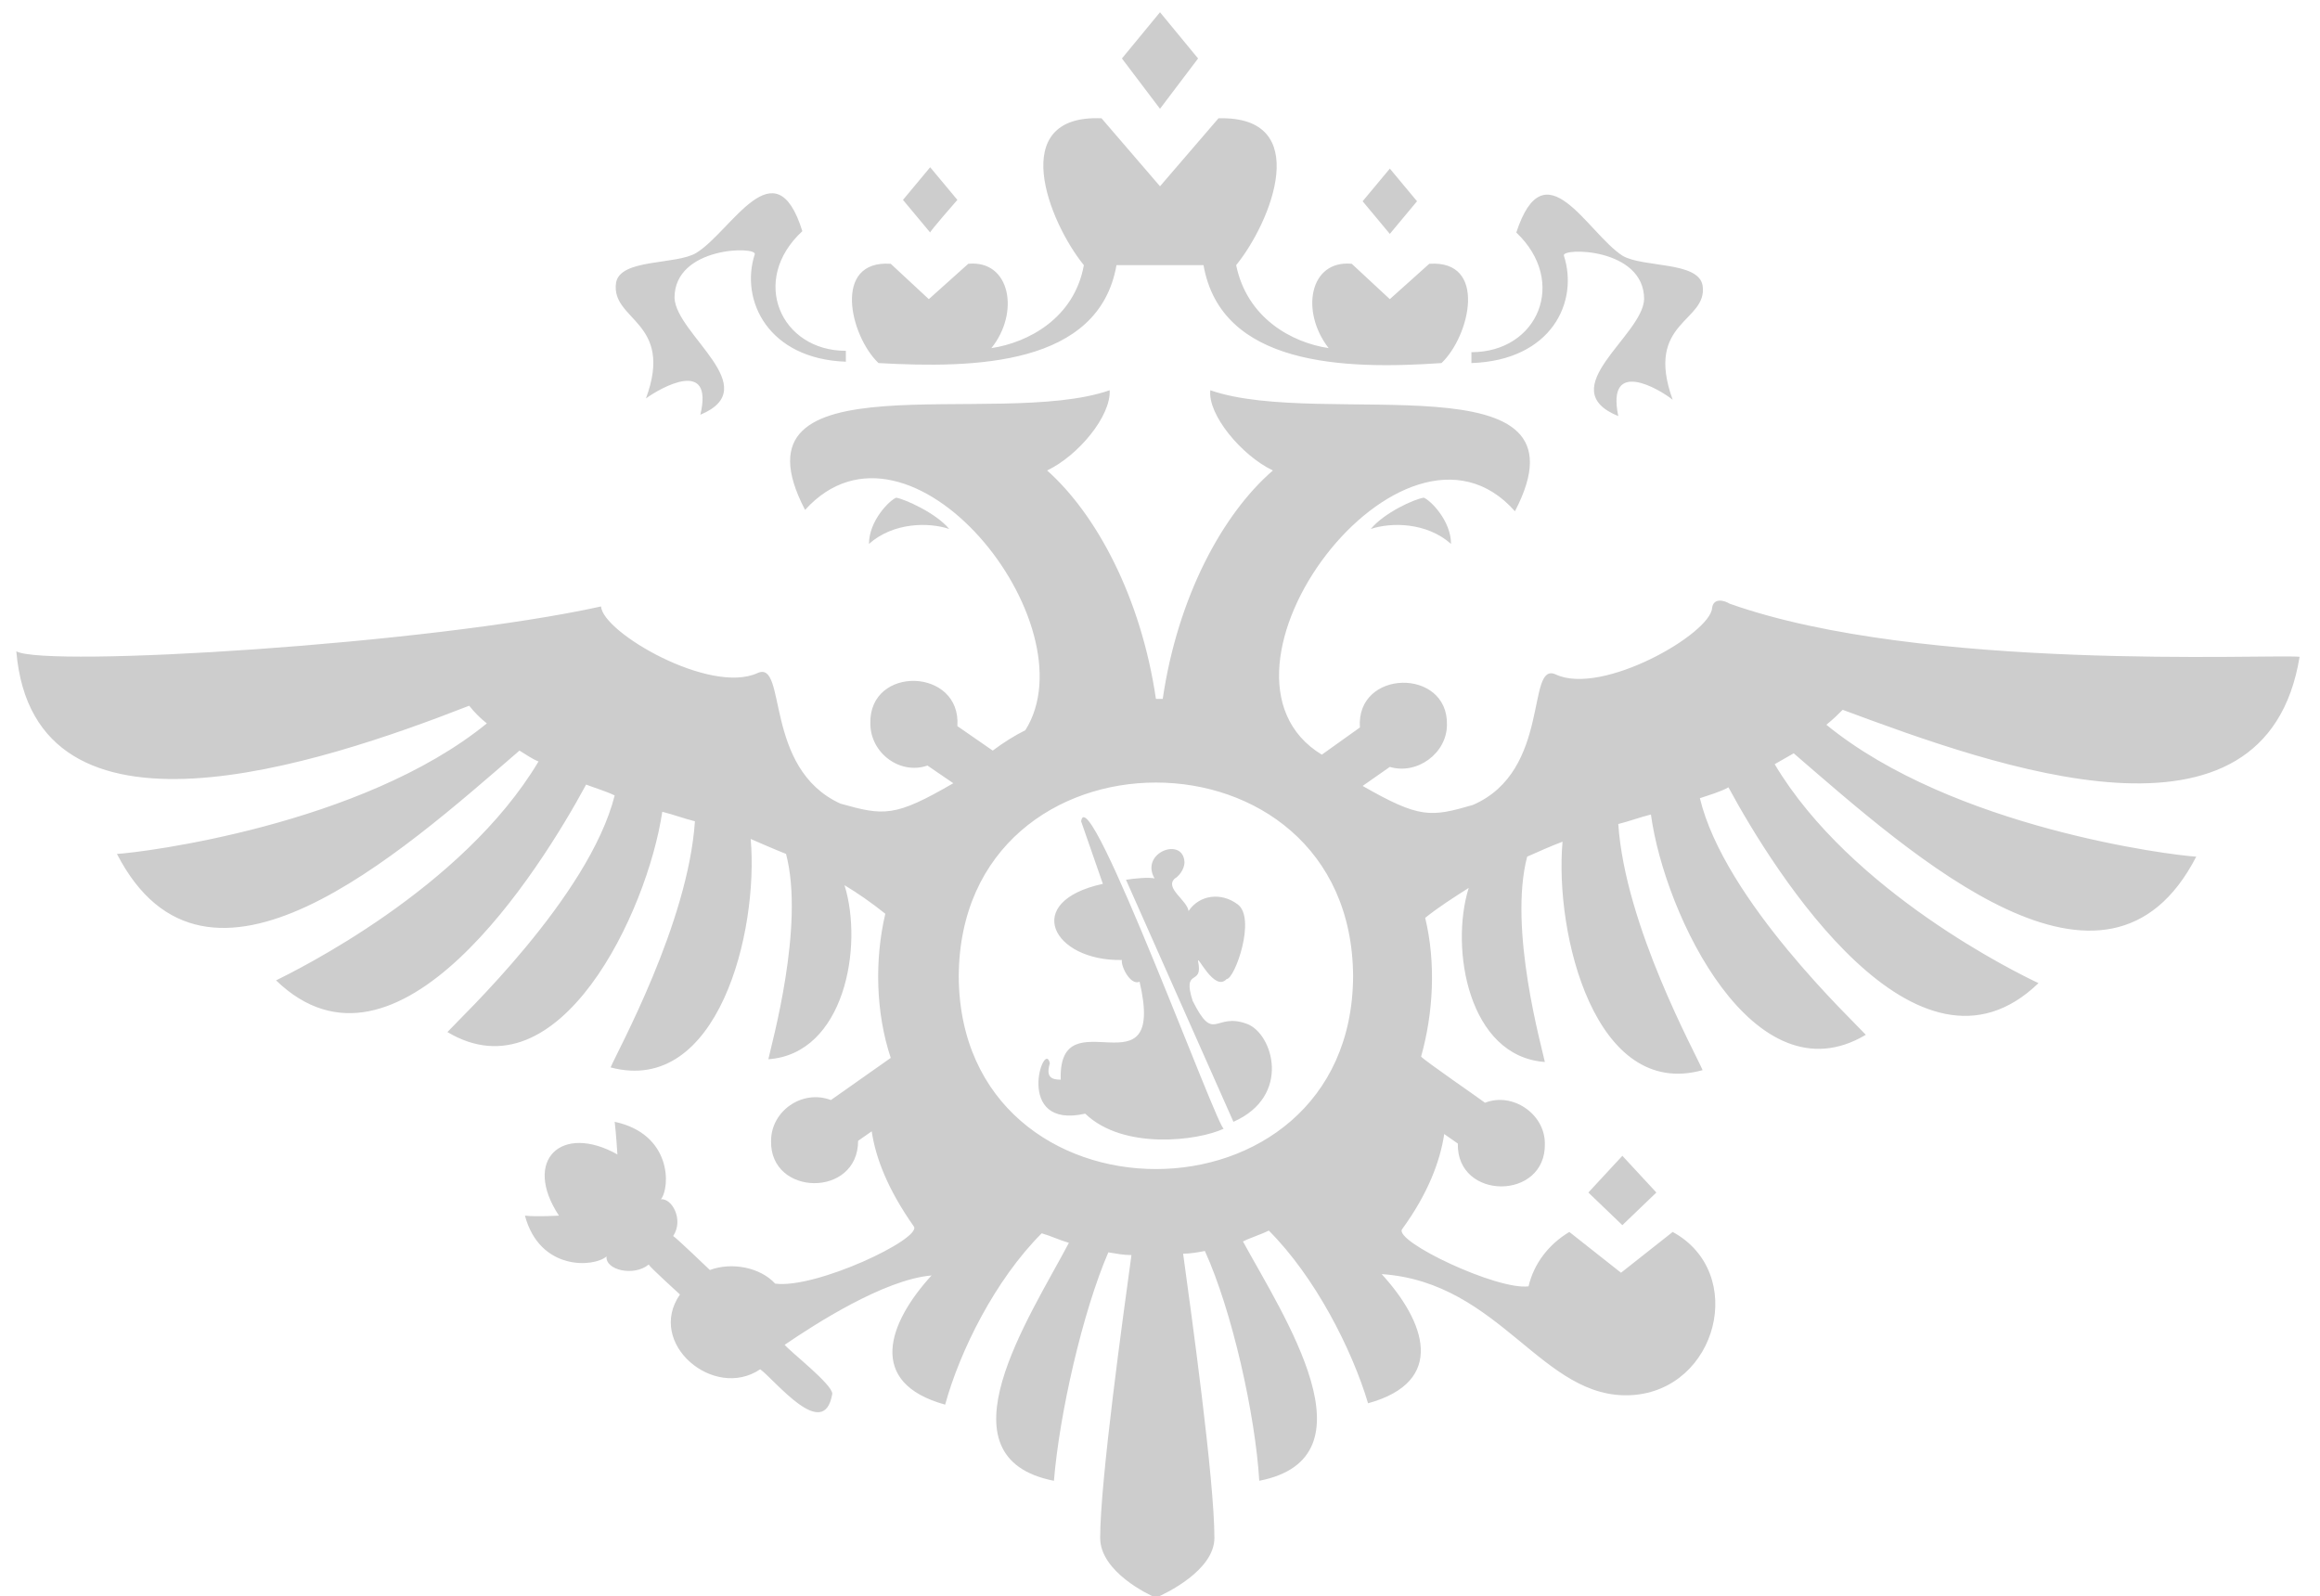 <?xml version="1.0" encoding="utf-8"?>
<svg version="1.1" xmlns="http://www.w3.org/2000/svg" x="0px" y="0px" viewBox="0 0 170.6 117.4">
<style type="text/css">
	.st0{fill:#CDCDCD;}
</style>
<path class="st0" d="M104.7,36.6c0.5,0.2,2,1.7,2,3.4c-1.8-1.6-4.4-1.6-5.9-1.1C101.8,37.7,104,36.7,104.7,36.6z M115,18.8 c-0.2-0.6,5.9-0.6,5.9,3.2c-0.1,2.7-6.8,6.6-1.9,8.6c-0.9-4.3,3-2,4-1.2c-2.1-5.8,2.6-5.7,2.2-8.4c-0.3-1.8-4.4-1.3-5.9-2.2 c-2.6-1.7-5.7-8.1-7.8-1.7c3.8,3.6,1.6,8.8-3.3,8.8c0,0,0,0.8,0,0.8C114.1,26.5,116.1,22.2,115,18.8L115,18.8z M47.5,29.3 C47.5,29.3,47.5,29.3,47.5,29.3L47.5,29.3L47.5,29.3z M47.5,29.3c1.1-0.8,5-3,4,1.2c4.8-2-1.8-5.9-1.9-8.6c0-3.8,6.1-3.8,5.9-3.2 c-1.1,3.4,1,7.7,6.7,7.9c0-0.1,0-0.8,0-0.8c-4.8,0-7.1-5.2-3.2-8.8c-2-6.4-5.2,0-7.8,1.6c-1.5,0.9-5.6,0.4-5.9,2.2 C44.9,23.6,49.6,23.6,47.5,29.3L47.5,29.3z M69.8,38.9c-1-1.2-3.3-2.2-3.9-2.3c-0.5,0.2-2,1.7-2,3.4h0 C65.7,38.4,68.3,38.4,69.8,38.9z M104.2,14.8L104.2,14.8l-2-2.4l-2,2.4l2,2.4L104.2,14.8L104.2,14.8z M70.4,14.7L70.4,14.7l-2-2.4 l-2,2.4l2,2.4C68.3,17.1,70.4,14.7,70.4,14.7z M64.6,26.7L64.6,26.7L64.6,26.7L64.6,26.7z M64.6,26.7c7.1,0.4,16.2,0.2,17.5-7.2 l6.4,0c1.3,7.4,10.3,7.7,17.5,7.2c2.1-2,3.4-7.6-0.9-7.3l-2.9,2.6l-2.8-2.6c-3.1-0.3-3.8,3.5-1.7,6.2c-2.7-0.4-6-2.2-6.8-6.1 c2.6-3.2,5.7-11-1.3-10.8l-4.3,5l-4.3-5c-7-0.3-3.9,7.6-1.3,10.8c-0.7,3.9-4.1,5.7-6.8,6.1c2.1-2.6,1.4-6.5-1.7-6.2L68.3,22 l-2.8-2.6C61.2,19.1,62.5,24.7,64.6,26.7L64.6,26.7z M121.9,87.7L121.9,87.7L121.9,87.7L121.9,87.7z M116.8,87.7l2.5,2.4l2.5-2.4 l-2.5-2.7L116.8,87.7L116.8,87.7z M88.1,4.3L88.1,4.3l-2.8-3.4l-2.8,3.4L85.3,8L88.1,4.3z M134.3,53.3c9.3,7.6,25.4,9.6,27.2,9.7 c-6.6,12.8-20.8,0-29.6-7.6c-0.5,0.3-0.9,0.5-1.4,0.8c5.6,9.4,17.9,15.4,19.4,16.1c-8.9,8.6-19.4-8.1-22.8-14.4 c-0.5,0.3-1.5,0.6-2.1,0.8c1.8,7.5,11.3,16.4,12.2,17.4c-8.2,4.9-14.8-8.8-15.8-16.2c-0.8,0.2-1.6,0.5-2.4,0.7 c0.5,7.5,5.7,16.9,6.2,18.1c-7.9,2.2-10.9-10-10.3-16.8c-0.8,0.3-1.7,0.7-2.6,1.1c-1.4,5.3,1.1,14.1,1.3,15.1 c-5.6-0.4-7-8.3-5.6-12.8c-1.1,0.7-2.2,1.4-3.2,2.2c0.8,3.3,0.6,7-0.3,10.2c0.1,0.2,4.6,3.3,4.7,3.4c2-0.8,4.4,0.8,4.4,3 c0.1,4.2-6.5,4.2-6.4,0l-1-0.7c-0.3,2-1.2,4.4-3.1,7c-0.6,0.9,7,4.5,9.3,4.2c0.4-1.7,1.5-3.1,3-4l3.8,3l0,0l0,0l0,0l3.8-3 c5.5,3,3.3,11.6-3,12c-6.6,0.4-9.6-8.3-18.4-8.9c3.2,3.5,4.8,7.9-1,9.5c-1.2-4-3.9-9.3-7.3-12.7c-0.6,0.3-1.3,0.5-1.9,0.8 c3,5.5,9.9,15.9,1.2,17.6c-0.3-4.9-2-12.5-4-16.9c-0.5,0.1-1.1,0.2-1.6,0.2c0.6,4.4,2.3,16.6,2.3,20.9c0,2.4-3.6,4.1-4.3,4.4 c-0.5-0.2-4.1-1.9-4.1-4.4c0-4.2,1.7-16.4,2.3-20.8c-0.6,0-1.1-0.1-1.7-0.2c-1.9,4.4-3.6,11.9-4,16.8c-8.7-1.7-1.8-12,1.1-17.5 c-0.7-0.2-1.3-0.5-2-0.7c-3.4,3.4-6,8.6-7.1,12.6c-5.8-1.6-4.2-6-1-9.5c-3.5,0.3-8.6,3.6-10.8,5.1c0.4,0.5,3.5,2.9,3.5,3.6 c-0.6,3.6-4.2-1-5.3-1.8c-3.4,2.3-8.4-1.9-5.9-5.5c0,0-2.2-2-2.3-2.2c-1.1,0.9-3.2,0.4-3.1-0.6c-0.9,0.8-4.9,1.1-6-3 c0.8,0.1,2.5,0,2.5,0c-2.7-4.1,0.2-6.8,4.3-4.5c0,0-0.1-1.6-0.2-2.4c4.2,0.9,4.1,4.8,3.4,5.7c0.8-0.1,1.7,1.5,0.9,2.7 c0.2,0.1,2.7,2.5,2.7,2.5c1.6-0.6,3.7-0.2,4.8,1c3,0.4,10.8-3.3,10.2-4.2c-1.9-2.7-2.8-5-3.1-7l-1,0.7c0,4.2-6.5,4.1-6.4,0 c0-2.2,2.3-3.8,4.4-3l4.4-3.1c-1.1-3.3-1.2-7.2-0.4-10.6c-1-0.8-2-1.5-3-2.1c1.4,4.5,0,12.4-5.6,12.8c0.2-1,2.7-9.8,1.3-15.1 c-1-0.4-1.9-0.8-2.6-1.1c0.6,6.8-2.4,18.9-10.3,16.8c0.5-1.2,5.7-10.6,6.2-18.1c-0.8-0.2-1.6-0.5-2.4-0.7 c-1.1,7.4-7.6,21.1-15.8,16.2c0.9-1,10.4-9.9,12.3-17.4c-0.6-0.3-1.6-0.6-2.1-0.8c-3.4,6.3-13.9,23-22.8,14.4 C21.7,71.4,34,65.4,39.6,56c-0.5-0.2-0.9-0.5-1.4-0.8c-8.8,7.6-23,20.4-29.6,7.6c1.8-0.1,18-2.1,27.2-9.6c-0.5-0.4-0.9-0.8-1.3-1.3 C23.5,56.2,2.5,63.2,1.2,47.9c2.2,1.2,30.3-0.5,43-3.3c0.1,1.9,8,6.5,11.5,4.9c2.2-1,0.4,7,6.1,9.6c3.2,0.9,4,1,8.3-1.5l-1.9-1.3 c-2,0.7-4.2-0.9-4.2-3.1c-0.1-4.3,6.7-4.1,6.4,0.2l2.6,1.8c0.8-0.6,1.6-1.1,2.4-1.5c4.9-7.8-8.5-24.7-16.2-16.2 c-6-11.5,14.1-5.9,22.4-8.8c0.1,1.9-2.3,4.8-4.6,5.9c3.6,3.2,6.9,9.3,8,16.8c0.2,0,0.3,0,0.5,0c1.1-7.5,4.4-13.6,8.1-16.8 c-2.3-1.1-4.8-4.1-4.6-5.9c8.3,2.9,28.4-2.6,22.4,8.9c-8.2-9.3-24.1,11.9-14.2,17.9l2.8-2c-0.3-4.3,6.5-4.4,6.4-0.2 c0,2.1-2.2,3.7-4.2,3.1l-2,1.4c4.2,2.4,5,2.3,8.1,1.4c5.8-2.5,3.9-10.6,6.1-9.6c3.4,1.6,11.4-3,11.5-4.9c0.1-0.7,0.8-0.6,1.3-0.3 c14.1,5,39.5,3.7,41.9,3.9c-2.5,15.3-22.3,8.1-33.6,3.9C135.2,52.5,134.8,52.9,134.3,53.3L134.3,53.3z M99.5,71.8 c-0.1-19-28.9-19-29,0C70.6,90.7,99.4,90.7,99.5,71.8z M88.1,70.7c0.4,1.9-1.2,0.4-0.4,2.9c1.6,3.2,1.6,0.8,4,1.7 c1.9,0.7,3.3,5.3-1,7.2l-7.9-17.8c0.6-0.1,1.7-0.2,2.1-0.1c-1.1-1.9,2.1-3.1,2.2-1.2c0,0.6-0.5,1.1-0.7,1.2c-0.8,0.7,0.9,1.6,1,2.4 c0.8-1.2,2.4-1.4,3.6-0.5c1.4,1-0.2,5.5-0.8,5.5C89.3,73,88,70.1,88.1,70.7z M90,83c-1.9,0.9-7.4,1.6-10.2-1.1 c-5.3,1.2-3-5.6-2.6-3.7c-0.3,1,0.1,1.2,0.8,1.2c-0.2-6.3,7.8,1.4,5.8-7.2c-0.7,0.3-1.4-1.2-1.3-1.6c-5.1,0.1-7.4-4.3-1.4-5.6 l-1.6-4.6v0C80,57,89.7,83.5,90,83z"/>
</svg>
